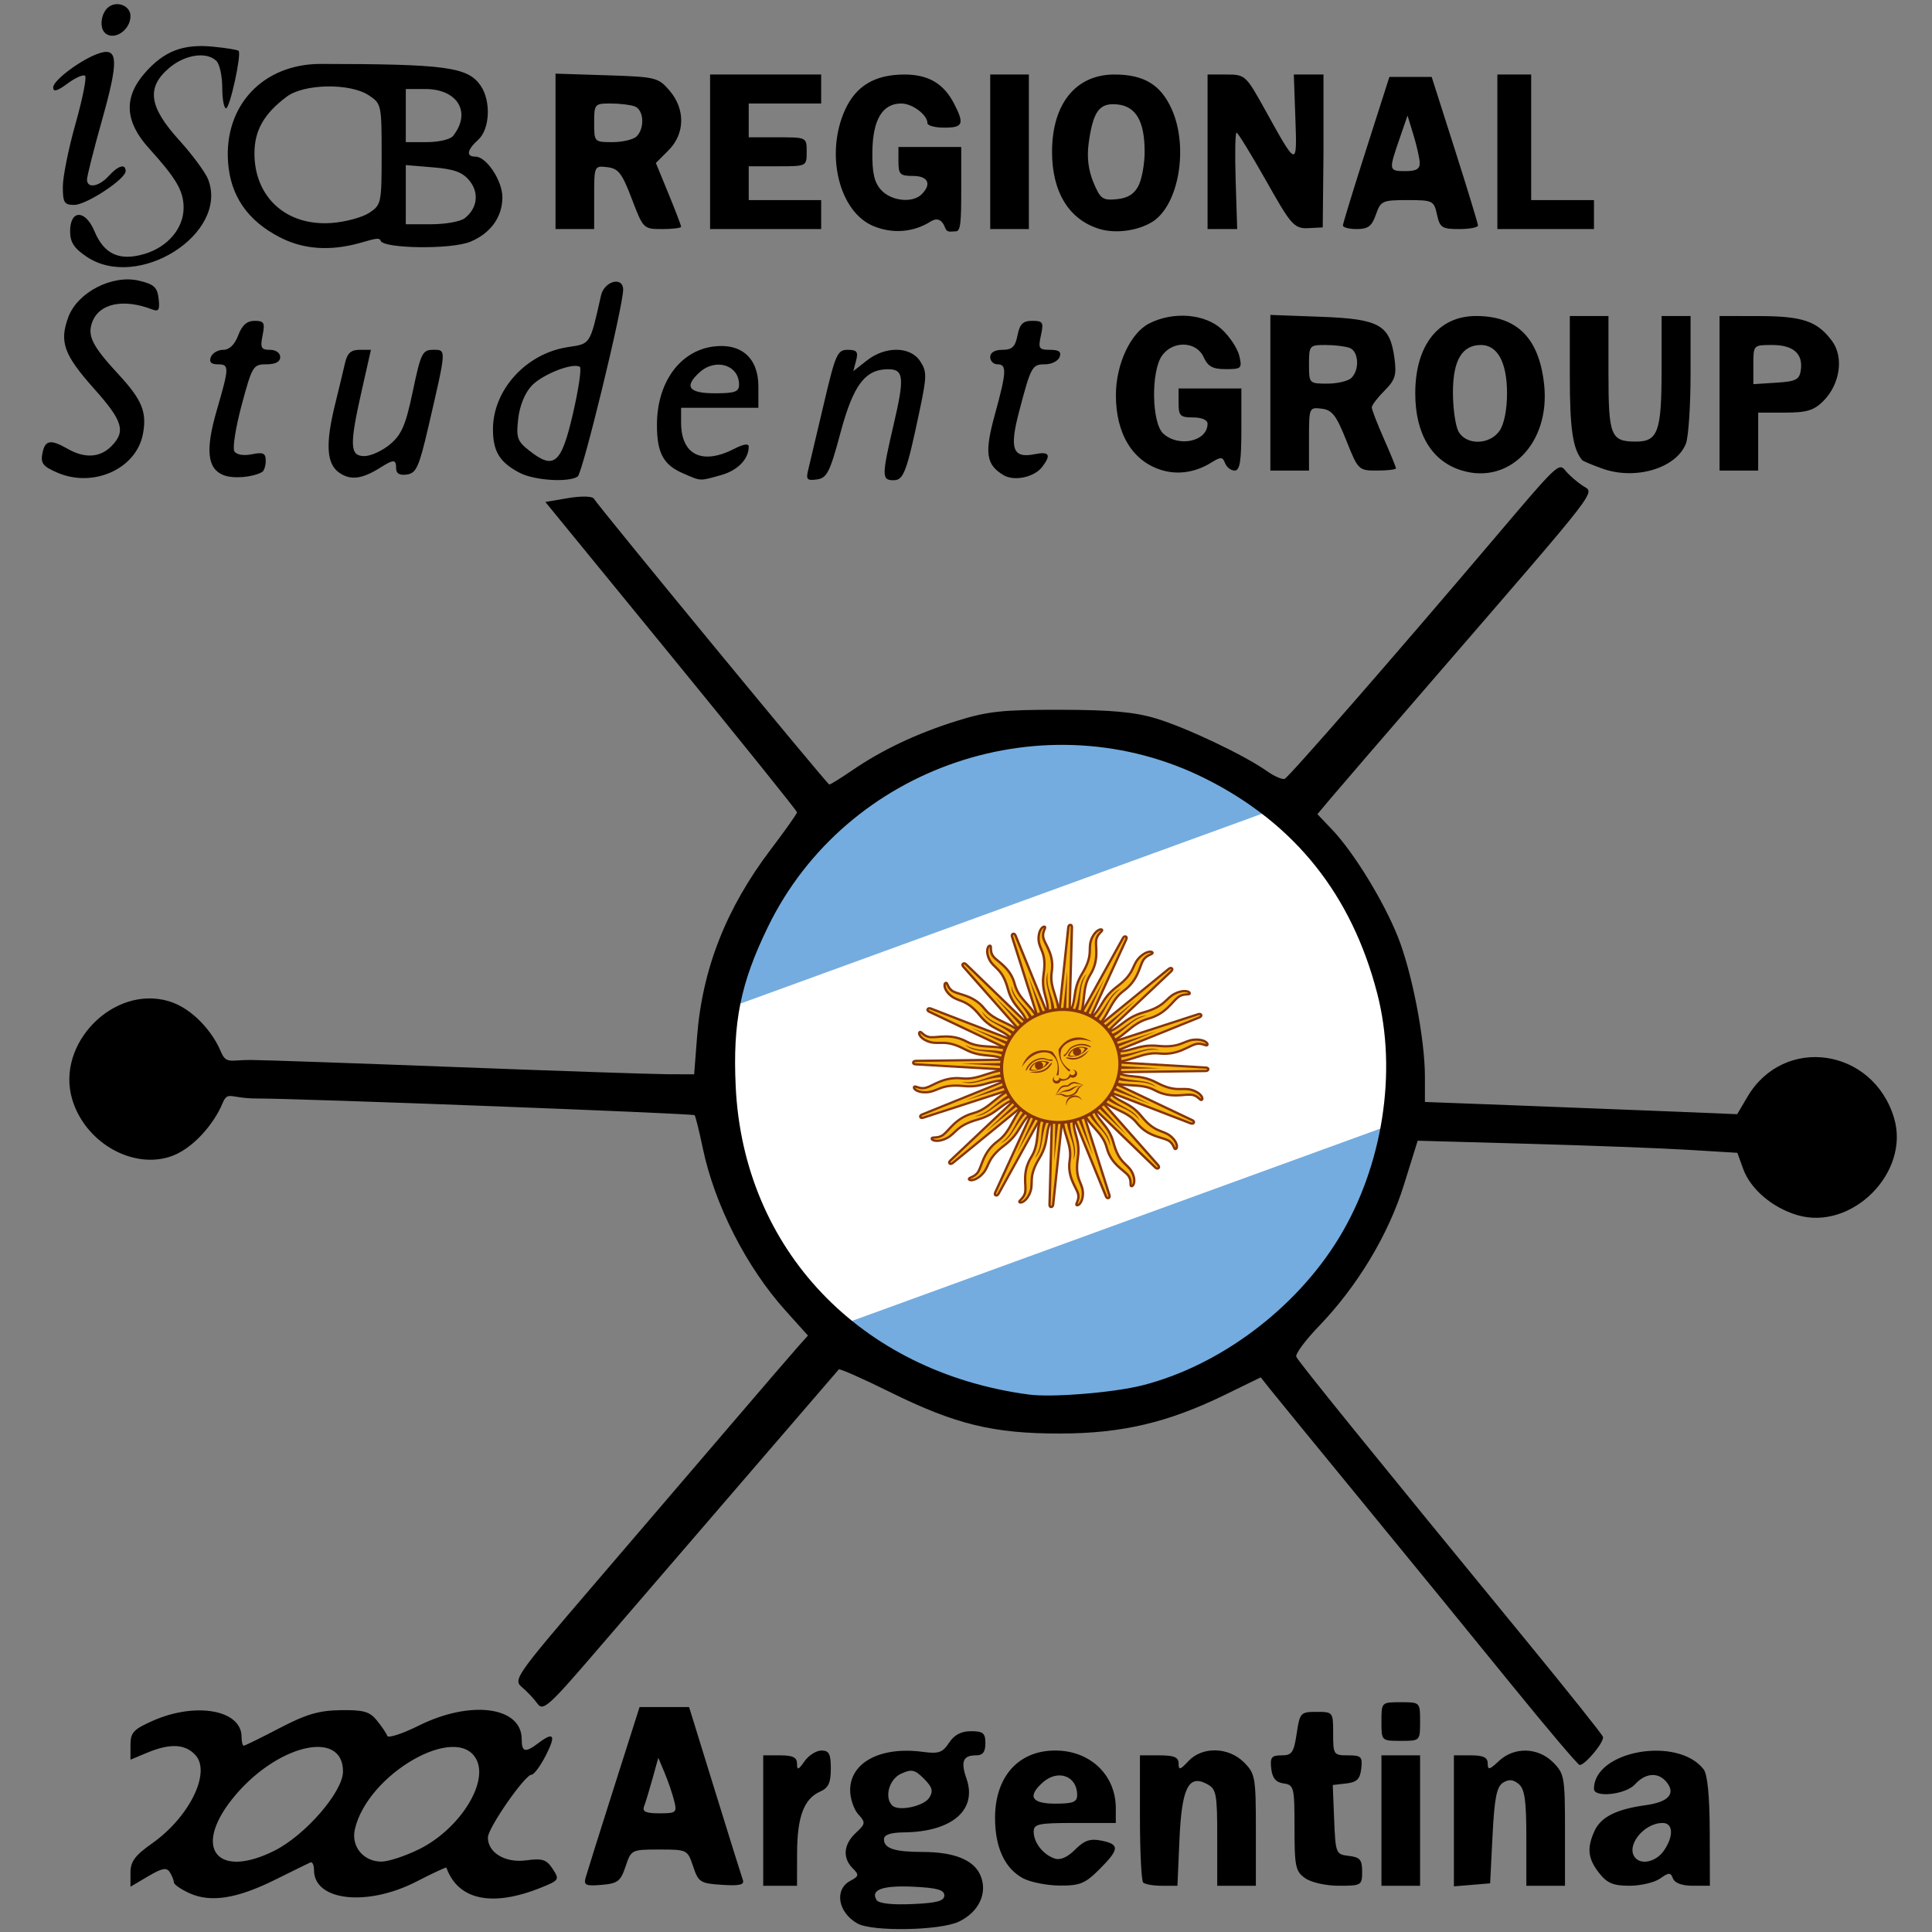 <?xml version="1.0" encoding="UTF-8" standalone="no"?>
<!-- Created with Inkscape (http://www.inkscape.org/) -->

<svg
   xmlns:dc="http://purl.org/dc/elements/1.1/"
   xmlns:cc="http://creativecommons.org/ns#"
   xmlns:rdf="http://www.w3.org/1999/02/22-rdf-syntax-ns#"
   xmlns:svg="http://www.w3.org/2000/svg"
   xmlns="http://www.w3.org/2000/svg"
   xmlns:xlink="http://www.w3.org/1999/xlink"
   xmlns:sodipodi="http://sodipodi.sourceforge.net/DTD/sodipodi-0.dtd"
   xmlns:inkscape="http://www.inkscape.org/namespaces/inkscape"
   id="svg3390"
   version="1.1"
   inkscape:version="0.91 r13725"
   width="500"
   height="500"
   viewBox="0 0 500 500"
   sodipodi:docname="RSGlogoArgentina.svg">
  <rect x="0" y="0" width="500" height="500" fill="#808080" stroke="none"/>
  <defs
     id="defs3394">
    <clipPath
       clipPathUnits="userSpaceOnUse"
       id="clipPath3850">
      <ellipse
         style="fill:none;fill-rule:evenodd;stroke:#000000;stroke-width:1.726px;stroke-linecap:butt;stroke-linejoin:miter;stroke-opacity:1"
         id="ellipse3852"
         cx="398.376"
         cy="250.87"
         rx="154.683"
         ry="163.322" />
    </clipPath>
  </defs>
  <sodipodi:namedview
     pagecolor="#ffffff"
     bordercolor="#666666"
     borderopacity="1"
     objecttolerance="10"
     gridtolerance="10"
     guidetolerance="10"
     inkscape:pageopacity="0"
     inkscape:pageshadow="2"
     inkscape:window-width="1920"
     inkscape:window-height="1059"
     id="namedview3392"
     showgrid="false"
     inkscape:zoom="0.905935"
     inkscape:cx="102.91088"
     inkscape:cy="299.36646"
     inkscape:window-x="1920"
     inkscape:window-y="21"
     inkscape:window-maximized="1"
     inkscape:current-layer="svg3390" />
  <g
     id="g3816"
     transform="matrix(0.522,-0.19,0.178,0.491,21.218,229.116)"
     clip-path="url(#clipPath3850)">
    <rect
       id="rect3758"
       height="500"
       width="800"
       x="0"
       y="0"
       style="fill:#74acdf" />
    <rect
       id="rect3760"
       height="166.67"
       width="800"
       y="166.67"
       x="0"
       style="fill:#ffffff" />
    <g
       id="rays">
      <path
         d="m 396.84,251.31 28.454,61.992 c 0,0 0.49,1.185 1.28,0.859 0.79,-0.327 0.299,-1.512 0.299,-1.512 l -23.715,-63.956 m -0.68,24.12 c -0.346,9.428 5.453,14.613 4.694,23.032 -0.757,8.42 3.867,13.18 4.94,16.454 1.073,3.274 -1.16,5.232 -0.198,5.698 0.963,0.466 3.07,-2.121 2.383,-6.776 -0.687,-4.655 -4.22,-6.037 -3.39,-16.32 0.83,-10.283 -4.206,-12.678 -2.98,-22.058"
         id="ray1"
         inkscape:connector-curvature="0"
         style="fill:#f6b40e;stroke:#85340a;stroke-width:1.112" />
      <use
         id="use3764"
         transform="matrix(0.924,0.383,-0.383,0.924,126.119,-134.043)"
         xlink:href="#ray1"
         x="0"
         y="0"
         width="100%"
         height="100%" />
      <use
         id="use3766"
         transform="matrix(0.707,0.707,-0.707,0.707,293.934,-209.619)"
         xlink:href="#ray1"
         x="0"
         y="0"
         width="100%"
         height="100%" />
      <use
         id="use3768"
         transform="matrix(0.383,0.924,-0.924,0.383,477.897,-215.223)"
         xlink:href="#ray1"
         x="0"
         y="0"
         width="100%"
         height="100%" />
      <path
         d="m 404.31,274.41 c 0.453,9.054 5.587,13.063 4.579,21.314 2.213,-6.525 -3.123,-11.583 -2.82,-21.22 m -7.649,-23.757 19.487,42.577 -16.329,-43.887"
         id="ray2"
         inkscape:connector-curvature="0"
         style="fill:#85340a" />
      <use
         id="use3771"
         transform="matrix(0.924,0.383,-0.383,0.924,126.119,-134.043)"
         xlink:href="#ray2"
         x="0"
         y="0"
         width="100%"
         height="100%" />
      <use
         id="use3773"
         transform="matrix(0.707,0.707,-0.707,0.707,293.934,-209.619)"
         xlink:href="#ray2"
         x="0"
         y="0"
         width="100%"
         height="100%" />
      <use
         id="use3775"
         transform="matrix(0.383,0.924,-0.924,0.383,477.897,-215.223)"
         xlink:href="#ray2"
         x="0"
         y="0"
         width="100%"
         height="100%" />
    </g>
    <use
       id="use3777"
       transform="matrix(0,1,-1,0,650,-150)"
       xlink:href="#rays"
       x="0"
       y="0"
       width="100%"
       height="100%" />
    <use
       id="use3779"
       transform="matrix(-1,0,0,-1,800,500)"
       xlink:href="#rays"
       x="0"
       y="0"
       width="100%"
       height="100%" />
    <use
       id="use3781"
       transform="matrix(0,-1,1,0,150,650)"
       xlink:href="#rays"
       x="0"
       y="0"
       width="100%"
       height="100%" />
    <circle
       id="circle3783"
       cx="400"
       cy="250"
       r="27.778"
       style="fill:#f6b40e;stroke:#85340a;stroke-width:1.5" />
    <path
       d="m 409.47,244.06 c -1.897,3e-5 -3.713,0.822 -4.781,2.531 2.137,1.923 6.856,2.132 10.062,-0.219 -1.388,-1.495 -3.385,-2.312 -5.281,-2.312 z m -0.031,0.438 c 1.846,-0.034 3.572,0.814 3.812,1.656 -2.137,2.35 -5.551,2.146 -7.688,0.438 0.935,-1.496 2.439,-2.068 3.875,-2.094 z"
       id="loweyecontour"
       inkscape:connector-curvature="0"
       style="fill:#843511" />
    <use
       id="use3786"
       transform="matrix(-1,0,0,1,800.25,0)"
       xlink:href="#uppalpebra"
       x="0"
       y="0"
       width="100%"
       height="100%" />
    <use
       id="use3788"
       transform="matrix(-1,0,0,1,800.25,0)"
       xlink:href="#eyebrow_nose"
       x="0"
       y="0"
       width="100%"
       height="100%" />
    <use
       id="use3790"
       transform="translate(18.862,0)"
       xlink:href="#pupil"
       x="0"
       y="0"
       width="100%"
       height="100%" />
    <use
       id="use3792"
       transform="matrix(-1,0,0,1,800.25,0)"
       xlink:href="#lowpalpebra"
       x="0"
       y="0"
       width="100%"
       height="100%" />
    <path
       id="path3794"
       d="m 395.75,253.84 c -0.913,0.167 -1.562,0.977 -1.562,1.906 0,1.061 0.877,1.906 1.938,1.906 0.627,0 1.202,-0.297 1.562,-0.812 0.74,0.556 1.765,0.615 2.312,0.625 0.084,0.002 0.193,0 0.25,0 0.548,-0.01 1.573,-0.069 2.312,-0.625 0.36,0.516 0.936,0.812 1.562,0.812 1.06,0 1.938,-0.845 1.938,-1.906 0,-0.929 -0.649,-1.74 -1.562,-1.906 0.513,0.181 0.844,0.676 0.844,1.219 0,0.707 -0.571,1.281 -1.281,1.281 -0.68,0 -1.241,-0.54 -1.281,-1.219 -0.209,0.416 -1.034,1.655 -2.656,1.719 -1.622,-0.064 -2.448,-1.302 -2.656,-1.719 -0.04,0.679 -0.601,1.219 -1.281,1.219 -0.71,0 -1.281,-0.574 -1.281,-1.281 0,-0.542 0.331,-1.038 0.844,-1.219 z"
       inkscape:connector-curvature="0"
       style="fill:#85340a" />
    <path
       id="path3796"
       d="m 397.84,259.53 c -2.138,0 -2.983,1.937 -4.906,3.219 1.069,-0.426 1.91,-1.269 3.406,-2.125 1.496,-0.854 2.772,0.188 3.625,0.188 l 0.031,0 c 0.853,0 2.129,-1.042 3.625,-0.188 1.497,0.856 2.369,1.699 3.438,2.125 -1.923,-1.282 -2.8,-3.219 -4.938,-3.219 -0.427,0 -1.272,0.231 -2.125,0.656 l -0.031,0 C 399.112,259.76 398.267,259.53 397.84,259.53 Z"
       inkscape:connector-curvature="0"
       style="fill:#85340a" />
    <path
       id="path3798"
       d="m 397.12,262.06 c -0.844,0.037 -1.96,0.207 -3.562,0.688 3.847,-0.854 4.696,0.438 6.406,0.438 l 0.031,0 c 1.71,0 2.559,-1.292 6.406,-0.438 -4.274,-1.282 -5.124,-0.438 -6.406,-0.438 l -0.031,0 c -0.801,0 -1.437,-0.312 -2.844,-0.25 z"
       inkscape:connector-curvature="0"
       style="fill:#85340a" />
    <path
       id="path3800"
       d="m 393.75,262.72 c -0.248,0.003 -0.519,0.005 -0.812,0.031 4.488,0.428 2.331,3 7.031,3 l 0.031,0 c 4.701,0 2.575,-2.572 7.062,-3 -4.701,-0.427 -3.215,2.344 -7.062,2.344 l -0.031,0 c -3.607,0 -2.496,-2.421 -6.219,-2.375 z"
       inkscape:connector-curvature="0"
       style="fill:#85340a" />
    <path
       id="path3802"
       d="m 403.85,269.66 c 0,-2.123 -1.723,-3.846 -3.846,-3.846 -2.123,0 -3.846,1.723 -3.846,3.846 0.423,-1.781 2.017,-3.039 3.846,-3.039 1.833,0 3.424,1.259 3.846,3.039 l 0,0 0,0 z"
       inkscape:connector-curvature="0"
       style="fill:#85340a" />
    <path
       d="m 382.73,244.02 c 4.915,-4.273 11.11,-4.915 14.53,-1.709 0.837,1.121 1.373,2.319 1.593,3.57 0.43,2.433 -0.33,5.062 -2.237,7.756 0.215,-0.001 0.643,0.212 0.857,0.427 1.697,-3.244 2.297,-6.576 1.74,-9.745 -0.146,-0.828 -0.373,-1.643 -0.67,-2.436 -4.701,-3.845 -11.11,-4.273 -15.811,2.138 z"
       id="eyebrow_nose"
       inkscape:connector-curvature="0"
       style="fill:#85340a" />
    <path
       d="m 390.42,242.74 c 2.777,0 3.419,0.642 4.701,1.71 1.283,1.068 1.923,0.854 2.137,1.068 0.212,0.214 0,0.854 -0.427,0.64 -0.427,-0.214 -1.283,-0.64 -2.563,-1.709 -1.283,-1.07 -2.563,-1.068 -3.846,-1.068 -3.846,0 -5.983,3.205 -6.409,2.991 -0.427,-0.214 2.137,-3.632 6.409,-3.632 z"
       id="uppalpebra"
       inkscape:connector-curvature="0"
       style="fill:#85340a" />
    <use
       id="use3806"
       transform="translate(-19.181,0)"
       xlink:href="#loweyecontour"
       x="0"
       y="0"
       width="100%"
       height="100%" />
    <circle
       r="1.923"
       cx="390.54"
       cy="246.15"
       id="pupil"
       style="fill:#85340a" />
    <path
       d="m 385.29,247.44 c 3.633,2.778 7.265,2.564 9.402,1.282 2.137,-1.282 2.137,-1.709 1.71,-1.709 -0.427,0 -0.853,0.427 -2.563,1.281 -1.71,0.856 -4.273,0.856 -8.546,-0.854 z"
       id="lowpalpebra"
       inkscape:connector-curvature="0"
       style="fill:#85340a" />
  </g>
  <path
     style="fill:#000000"
     d="m 221.893,497.79 c -5.045,-2.861 -6.036,-8.779 -1.845,-11.022 2.266,-1.213 2.331,-1.552 0.625,-3.258 -2.678,-2.678 -2.368,-6.197 0.808,-9.156 2.547,-2.373 2.585,-2.668 0.625,-4.835 -1.148,-1.269 -2.088,-4.069 -2.088,-6.223 0,-7.197 7.907,-11.376 18.769,-9.919 4.137,0.555 5.153,0.206 6.825,-2.346 1.345,-2.053 3.138,-2.998 5.686,-2.998 3.136,0 3.721,0.491 3.721,3.125 0,2.26 -0.672,3.125 -2.426,3.125 -3.371,0 -4.014,1.58 -2.459,6.041 2.812,8.066 -3.728,13.725 -16.052,13.888 -3.674,0.049 -5.312,0.608 -5.312,1.812 0,2.345 2.781,3.259 9.916,3.259 8.133,0 13.203,1.995 14.979,5.892 2.073,4.549 -0.239,9.643 -5.511,12.145 -4.894,2.322 -22.438,2.636 -26.258,0.469 z m 22.5,-7.256 c 0,-1.432 -1.89,-1.964 -7.998,-2.252 -7.988,-0.376 -11.185,0.779 -9.535,3.448 0.548,0.887 3.979,1.277 9.204,1.046 6.408,-0.282 8.33,-0.8 8.33,-2.242 z m -3.893,-25.295 c 1.075,-1.717 0.786,-2.743 -1.383,-4.912 -2.357,-2.357 -3.189,-2.539 -5.92,-1.294 -3.088,1.407 -4.396,6.116 -2.285,8.227 1.597,1.597 8.195,0.206 9.589,-2.021 z M 49.08,489.978 c -2.234,-1.003 -4.071,-2.273 -4.082,-2.822 -0.011,-0.549 -0.486,-1.734 -1.056,-2.633 -0.821,-1.295 -1.987,-1.074 -5.606,1.061 l -4.569,2.696 0,-3.633 c 0,-2.879 1.155,-4.447 5.567,-7.557 9.663,-6.811 15.346,-18.345 11.262,-22.857 -2.634,-2.911 -6.574,-3.112 -12.495,-0.638 l -4.335,1.811 0,-3.757 c 0,-3.266 0.756,-4.091 5.786,-6.316 11.141,-4.928 22.964,-2.795 22.964,4.144 0,1.268 0.254,2.306 0.564,2.306 0.31,0 4.48,-2.046 9.267,-4.546 6.889,-3.598 10.189,-4.568 15.828,-4.649 5.936,-0.086 7.501,0.362 9.384,2.688 1.243,1.535 2.445,3.323 2.671,3.973 0.226,0.65 3.92,-0.56 8.208,-2.689 13.396,-6.651 26.578,-4.893 26.578,3.543 0,3.373 0.903,3.587 4.301,1.017 4.039,-3.055 4.631,-2.093 1.949,3.165 -1.403,2.75 -3.071,5 -3.707,5 -1.704,0 -11.293,13.806 -11.293,16.26 0,3.958 4.493,6.637 9.911,5.911 4.212,-0.565 5.255,-0.228 6.855,2.215 1.827,2.788 1.724,2.947 -3.194,4.915 -12.547,5.02 -21.33,3.124 -24.313,-5.249 -0.063,-0.178 -3.524,1.435 -7.691,3.583 -12.779,6.591 -26.569,5.068 -26.569,-2.933 0,-1.326 -0.422,-2.223 -0.938,-1.994 -0.516,0.229 -4.594,2.232 -9.062,4.452 -9.915,4.924 -16.689,6.003 -22.188,3.534 z m 21.914,-11.004 c 8.027,-4.009 17.774,-15.262 17.774,-20.521 0,-11.24 -17.676,-6.781 -28.773,7.259 -10.125,12.809 -3.671,20.589 11,13.262 z m 37.563,-0.445 c 10.239,-5.102 17.828,-16.944 14.788,-23.075 -4.847,-9.774 -28.222,3.561 -31.51,17.975 -1.011,4.433 2.218,8.354 6.88,8.354 1.821,0 6.25,-1.464 9.841,-3.254 z m 43.004,7.402 c 0.346,-1.25 3.629,-11.695 7.295,-23.21 l 6.665,-20.938 6.408,0 6.408,0 6.665,21.562 c 3.665,11.859 6.929,22.299 7.252,23.2 0.444,1.236 -0.882,1.543 -5.407,1.25 -5.613,-0.363 -6.088,-0.666 -7.462,-4.763 -1.452,-4.331 -1.54,-4.375 -8.744,-4.375 -7.204,0 -7.292,0.044 -8.742,4.375 -1.29,3.85 -2.035,4.423 -6.217,4.773 -4.085,0.342 -4.663,0.079 -4.122,-1.875 z m 22.899,-19.947 c -0.455,-1.815 -1.563,-5.049 -2.461,-7.188 l -1.633,-3.888 -1.494,5.391 c -0.822,2.965 -1.804,6.199 -2.183,7.188 -0.523,1.364 0.43,1.797 3.955,1.797 4.395,0 4.6,-0.177 3.816,-3.299 z m 23.057,5.174 0,-16.875 4.375,0 c 3.307,0 4.375,0.526 4.375,2.153 0,1.77 0.346,1.659 1.946,-0.625 1.07,-1.528 3.039,-2.778 4.375,-2.778 1.975,0 2.429,0.879 2.429,4.704 0,3.665 -0.616,4.976 -2.79,5.938 -4.172,1.845 -5.921,6.53 -5.941,15.921 l -0.018,8.438 -4.375,0 -4.375,0 0,-16.875 z m 67.203,14.918 c -4.703,-2.552 -7.203,-7.967 -7.203,-15.601 0,-10.664 6.05,-17.442 15.567,-17.442 9.048,0 15.683,6.319 15.683,14.938 l 0,3.812 -10.625,0 c -9.417,0 -10.625,0.257 -10.625,2.261 0,2.802 2.396,5.885 5.382,6.927 1.478,0.516 3.318,-0.274 5.334,-2.29 2.401,-2.401 3.896,-2.913 6.806,-2.331 4.782,0.956 4.693,2.218 -0.521,7.433 -3.688,3.688 -5.051,4.243 -10.312,4.2 -3.334,-0.028 -7.602,-0.886 -9.484,-1.907 z m 14.047,-21.543 c 0,-4.972 -5.018,-6.753 -8.964,-3.181 -3.969,3.591 -2.837,5.431 3.339,5.431 4.583,0 5.625,-0.417 5.625,-2.25 z m 17.083,22.667 c -0.458,-0.458 -0.833,-8.052 -0.833,-16.875 l 0,-16.042 5,0 c 3.859,0 5,0.482 5,2.111 0,1.777 0.403,1.678 2.549,-0.625 3.574,-3.836 10.372,-3.679 14.383,0.332 2.903,2.903 3.068,3.844 3.068,17.5 l 0,14.432 -5,0 -5,0 0,-12.456 c 0,-11.406 -0.223,-12.575 -2.646,-13.872 -4.784,-2.56 -6.545,1.005 -7.132,14.439 l -0.52,11.889 -4.018,0 c -2.21,0 -4.393,-0.375 -4.851,-0.833 z m 41.945,-1.113 c -2.516,-1.762 -2.778,-2.993 -2.778,-13.038 0,-10.551 -0.137,-11.112 -2.812,-11.492 -2.014,-0.286 -2.925,-1.376 -3.208,-3.837 -0.336,-2.923 0.063,-3.438 2.671,-3.438 2.676,0 3.174,-0.716 3.91,-5.625 0.812,-5.413 1.006,-5.625 5.142,-5.625 4.261,0 4.298,0.049 4.298,5.625 0,5.444 0.123,5.625 3.833,5.625 3.444,0 3.793,0.349 3.438,3.438 -0.312,2.715 -1.13,3.522 -3.886,3.838 l -3.49,0.401 0.365,8.974 c 0.357,8.757 0.449,8.984 3.803,9.37 2.879,0.331 3.438,0.991 3.438,4.062 0,3.544 -0.2,3.667 -5.972,3.667 -3.382,0 -7.177,-0.844 -8.75,-1.946 z m 19.722,-14.929 0,-16.875 5,0 5,0 0,16.875 0,16.875 -5,0 -5,0 z m 18.75,0.075 0,-16.95 4.375,0 c 3.258,0 4.375,0.534 4.375,2.093 0,1.777 0.436,1.683 2.893,-0.625 3.967,-3.727 10.115,-3.573 14.039,0.35 2.903,2.903 3.068,3.844 3.068,17.5 l 0,14.432 -5,0 -5,0 0,-12.347 c 0,-9.741 -0.418,-12.694 -1.98,-13.99 -1.433,-1.189 -2.555,-1.282 -4.062,-0.335 -1.637,1.028 -2.217,3.956 -2.708,13.678 l -0.625,12.369 -4.688,0.388 -4.688,0.388 0,-16.95 z m 37.591,13.506 c -2.92,-3.713 -3.223,-6.451 -1.203,-10.885 1.649,-3.618 5.653,-5.635 13.257,-6.677 5.933,-0.813 7.865,-2.996 5.342,-6.035 -2.142,-2.581 -5.431,-2.321 -8.112,0.641 -2.405,2.657 -10.625,3.561 -10.625,1.168 0,-9.892 21.712,-13.735 28.398,-5.026 0.983,1.28 1.537,6.968 1.562,16.046 l 0.04,14.062 -4.414,0 c -2.752,0 -4.683,-0.699 -5.127,-1.857 -0.63,-1.643 -1.019,-1.643 -3.364,0 -1.458,1.021 -5.017,1.857 -7.907,1.857 -4.189,0 -5.782,-0.668 -7.847,-3.294 z m 16.713,-5.735 c 2.62,-3.741 2.487,-7.222 -0.276,-7.222 -5.061,0 -9.825,6.287 -6.945,9.167 1.716,1.716 5.341,0.74 7.221,-1.945 z m -39.513,-43.159 c -9.347,-11.516 -26.686,-32.75 -38.531,-47.188 -11.845,-14.438 -22.597,-27.588 -23.893,-29.224 l -2.356,-2.974 -9.222,4.497 c -14.784,7.209 -26.712,10.017 -42.664,10.043 -17.309,0.028 -27.156,-2.372 -44.083,-10.744 -7.058,-3.491 -13.012,-6.123 -13.23,-5.848 -0.218,0.275 -11.318,13.159 -24.667,28.632 -13.348,15.473 -30.445,35.328 -37.993,44.123 -12.406,14.456 -13.876,15.775 -15.322,13.743 -0.88,-1.236 -2.685,-3.153 -4.012,-4.26 -2.323,-1.938 -1.634,-2.922 18.447,-26.348 11.473,-13.384 27.558,-32.166 35.744,-41.737 8.186,-9.571 15.995,-18.643 17.353,-20.159 l 2.469,-2.757 -5.846,-6.503 c -10.104,-11.238 -18.309,-27.362 -21.371,-41.996 -0.933,-4.461 -1.887,-8.301 -2.118,-8.532 -0.462,-0.461 -101.843,-4.33 -113.477,-4.33 -6.85,0 -7.296,-2.15 -8.78,1.434 -2.043,4.932 -7.625,11.882 -13.796,13.731 -9.973,2.988 -21.758,-4.038 -25.016,-14.914 -4.318,-14.413 10.725,-29.696 25.016,-25.415 6.171,1.849 11.363,8.018 13.406,12.95 1.418,3.423 2.494,2.217 7.74,2.247 3.182,0.018 27.161,0.849 53.286,1.847 26.125,0.998 50.651,1.827 54.502,1.843 l 7.002,0.028 0.751,-9.688 c 1.366,-17.637 7.534,-33.304 19.124,-48.577 3.71,-4.889 6.746,-9.185 6.746,-9.547 0,-0.361 -14.655,-18.58 -32.566,-40.485 l -32.566,-39.828 5.891,-1 c 3.288,-0.558 6.216,-0.513 6.628,0.103 2.118,3.168 60.467,74.022 60.958,74.022 0.318,0 2.93,-1.612 5.804,-3.582 7.859,-5.387 16.739,-9.596 27.132,-12.859 7.972,-2.503 11.911,-2.929 26.843,-2.902 13.239,0.024 19.308,0.582 24.925,2.292 7.849,2.389 22.734,9.462 28.53,13.557 1.901,1.343 3.98,2.256 4.62,2.031 1.021,-0.36 28.926,-32.355 53.778,-61.661 17.18,-20.259 17.144,-20.225 18.988,-17.995 0.912,1.103 2.885,2.816 4.386,3.808 3.116,2.061 5.54,-1.073 -38.978,50.411 -12.375,14.312 -24.12,27.945 -26.099,30.297 l -3.599,4.276 3.787,3.977 c 5.589,5.87 13.298,18.418 17.009,27.69 3.679,9.191 7.028,26.475 7.028,36.277 l 0,6.538 21.562,0.809 c 11.859,0.445 30.043,1.156 40.409,1.581 l 18.846,0.772 2.668,-4.521 c 9.431,-15.984 32.493,-12.633 37.93,5.512 4.227,14.109 -10.999,29.335 -25.108,25.108 -6.441,-1.93 -12.062,-6.745 -13.942,-11.944 l -1.503,-4.156 -12.618,-0.769 c -6.94,-0.423 -25.556,-1.128 -41.368,-1.567 l -28.75,-0.798 -3.566,11.446 c -4.023,12.912 -12.028,26.208 -22.019,36.574 -3.493,3.623 -6.117,7.17 -5.833,7.881 0.492,1.229 18.563,23.536 60.168,74.273 10.312,12.576 18.951,23.418 19.196,24.094 0.445,1.224 -4.567,7.3 -6.022,7.3 -0.421,0 -8.412,-9.422 -17.759,-20.938 z m -95.416,-77.319 c 20.03,-5.083 39.714,-19.838 50.855,-38.117 11.355,-18.632 15.179,-43.048 9.921,-63.335 -6.603,-25.475 -21.223,-43.823 -44.152,-55.414 -41.467,-20.961 -93.237,-3.521 -113.539,38.247 -7.09,14.586 -9.108,24.583 -8.329,41.25 1.969,42.138 32.207,73.923 75.869,79.753 5.988,0.8 21.928,-0.494 29.375,-2.384 z m -19.449,-86.744 c -184.129,152.144 -92.065,76.072 0,0 z m 81.324,173.75 c 0,-5 0,-5 5,-5 5,0 5,0 5,5 0,5 0,5 -5,5 -5,0 -5,0 -5,-5 z M 14.89,122.342 c -3.764,-1.612 -4.407,-2.43 -3.917,-4.993 0.666,-3.484 2.082,-3.741 6.544,-1.19 4.393,2.511 8.333,2.292 11.25,-0.625 3.856,-3.856 3.066,-6.55 -4.358,-14.871 -7.909,-8.864 -9.108,-12.19 -6.716,-18.621 2.381,-6.402 11.356,-11.028 18.25,-9.408 3.917,0.921 4.768,1.698 5.111,4.674 0.335,2.905 0.023,3.42 -1.679,2.767 -7.471,-2.867 -13.676,-1.564 -15.494,3.253 -1.342,3.554 -0.01,6.217 6.782,13.551 6.093,6.579 7.395,9.751 6.332,15.42 -1.689,9.003 -12.774,14.039 -22.106,10.043 z m 42.978,0.636 c -4.243,-1.66 -4.753,-6.524 -1.762,-16.817 3.265,-11.238 3.276,-11.877 0.201,-11.877 -1.674,0 -2.231,-0.6 -1.741,-1.875 0.396,-1.031 1.833,-1.875 3.194,-1.875 1.602,0 2.974,-1.323 3.89,-3.75 0.997,-2.64 2.25,-3.75 4.235,-3.75 2.466,0 2.726,0.47 2.07,3.75 -0.645,3.225 -0.378,3.75 1.906,3.75 1.528,0 2.656,0.797 2.656,1.875 0,1.229 -1.23,1.875 -3.572,1.875 -3.423,0 -3.691,0.441 -6.396,10.508 -1.553,5.779 -2.409,11.18 -1.901,12.001 0.556,0.9 2.353,1.207 4.521,0.773 2.963,-0.593 3.598,-0.297 3.598,1.675 0,1.317 -0.422,2.632 -0.938,2.921 -2.466,1.383 -7.466,1.793 -9.963,0.816 z m 29.924,-0.643 c -3.317,-2.323 -3.611,-7.431 -1.03,-17.871 0.959,-3.88 2.095,-8.602 2.524,-10.493 0.582,-2.565 1.532,-3.438 3.745,-3.438 l 2.966,0 -2.332,10.313 c -3.264,14.432 -3.163,17.188 0.632,17.188 1.666,0 4.666,-1.377 6.666,-3.06 2.991,-2.517 4.036,-4.959 5.88,-13.75 2.068,-9.854 2.48,-10.69 5.266,-10.69 3.461,0 3.493,-0.508 -1.265,20 -2.394,10.32 -3.12,11.927 -5.541,12.274 -1.867,0.268 -2.786,-0.247 -2.786,-1.562 0,-2.409 -0.58,-2.44 -4.106,-0.217 -4.709,2.968 -7.719,3.338 -10.619,1.306 z m 46.719,0.039 c -5.178,-2.7 -6.911,-5.504 -6.933,-11.216 -0.039,-10.232 8.576,-19.705 19.396,-21.328 5.91,-0.886 5.676,-0.521 8.567,-13.36 0.846,-3.756 5.727,-5.03 5.727,-1.494 0,4.34 -10.5,47.498 -11.763,48.35 -2.351,1.586 -11.205,1.023 -14.994,-0.953 z m 13.762,-15.301 c 1.476,-6.372 2.279,-11.835 1.785,-12.141 -1.839,-1.137 -9.697,1.95 -12.465,4.896 -1.748,1.86 -3.106,5.194 -3.485,8.551 -0.553,4.902 -0.238,5.803 2.884,8.258 6.401,5.035 8.264,3.455 11.281,-9.565 z m 28.406,15.388 c -5.016,-2.182 -6.661,-5.272 -6.661,-12.511 0,-10.916 5.887,-19.106 14.565,-20.264 7.24,-0.966 11.685,2.958 11.685,10.312 l 0,5.534 -10,0 -10,0 0,3.832 c 0,8.393 5.474,11.073 13.812,6.761 2.333,-1.206 3.688,-1.406 3.688,-0.543 0,3.247 -2.862,6.183 -7.202,7.388 -5.649,1.569 -5.033,1.601 -9.887,-0.511 z m 14.589,-22.928 c 0,-5.068 -6.048,-6.952 -10.214,-3.181 -4.099,3.709 -2.842,5.431 3.964,5.431 5.185,0 6.25,-0.383 6.25,-2.25 z m 17.901,22.046 c 0.4,-1.606 2.207,-9.249 4.017,-16.983 3.027,-12.936 3.524,-14.063 6.194,-14.063 2.379,0 2.773,0.499 2.182,2.759 l -0.721,2.759 3.507,-2.759 c 4.789,-3.767 11.257,-3.683 13.788,0.18 1.735,2.648 1.733,3.856 -0.013,12.188 -3.471,16.552 -4.238,18.623 -6.903,18.623 -3.057,0 -3.051,-1.085 0.092,-14.562 2.827,-12.124 2.597,-14.201 -1.567,-14.161 -5.898,0.058 -8.923,4.124 -12.231,16.444 -2.749,10.238 -3.49,11.704 -6.1,12.074 -2.558,0.362 -2.87,0.015 -2.244,-2.5 z m 50.552,1.393 c -4.539,-2.708 -4.979,-5.736 -2.268,-15.617 3.06,-11.155 3.162,-13.072 0.69,-13.072 -1.031,0 -1.875,-0.844 -1.875,-1.875 0,-1.172 1.184,-1.875 3.156,-1.875 2.507,0 3.311,-0.771 3.906,-3.75 0.589,-2.944 1.409,-3.75 3.818,-3.75 2.759,0 2.985,0.378 2.244,3.75 -0.747,3.401 -0.527,3.75 2.361,3.75 2.318,0 2.989,0.511 2.466,1.875 -0.396,1.031 -2.083,1.875 -3.75,1.875 -3.371,0 -3.649,0.508 -6.748,12.313 -2.523,9.614 -1.614,12.081 4.038,10.951 3.824,-0.765 4.359,0.143 1.945,3.304 -2.033,2.661 -7.229,3.765 -9.985,2.121 z m 41.1,-1.255 c -7.66,-2.229 -12.072,-9.414 -12.026,-19.581 0.036,-7.901 3.766,-15.915 8.562,-18.395 6.215,-3.214 14.461,-2.566 18.846,1.48 2.049,1.891 4.087,4.984 4.53,6.875 0.759,3.241 0.559,3.438 -3.505,3.438 -3.384,0 -4.616,-0.671 -5.734,-3.125 -1.885,-4.137 -7.989,-4.334 -10.782,-0.347 -2.881,4.114 -2.657,17.441 0.34,20.153 4.043,3.659 11.464,2.005 11.464,-2.556 0,-0.972 -1.506,-1.625 -3.75,-1.625 -3.333,0 -3.75,-0.417 -3.75,-3.75 l 0,-3.75 8.125,0 8.125,0 0,10.625 c 0,8.248 -0.389,10.625 -1.741,10.625 -0.958,0 -2.073,-0.863 -2.477,-1.919 -0.643,-1.676 -1.095,-1.695 -3.571,-0.149 -4.004,2.5 -8.501,3.211 -12.657,2.001 z m 77.5,0.044 c -7.778,-2.359 -12.053,-9.445 -12.053,-19.978 0,-12.409 5.972,-20 15.735,-20 10.685,0 16.381,5.78 17.631,17.889 1.54,14.92 -8.985,25.827 -21.313,22.089 z m 9.751,-10.256 c 1.194,-1.705 1.946,-5.46 1.946,-9.722 0,-7.967 -2.449,-12.5 -6.752,-12.5 -4.894,0 -7.248,3.985 -7.248,12.273 0,4.084 0.639,8.618 1.419,10.076 1.95,3.644 8.045,3.572 10.635,-0.127 z m 26.54,9.742 c -2.629,-0.954 -4.944,-1.926 -5.143,-2.162 -2.427,-2.864 -3.201,-8.084 -3.201,-21.596 l 0,-15.707 5,0 5,0 0,14.75 c 0,16.286 0.584,17.75 7.081,17.75 5.75,0 6.669,-2.571 6.669,-18.668 l 0,-13.832 3.75,0 3.75,0 0,14.919 c 0,8.205 -0.537,16.332 -1.194,18.06 -2.441,6.419 -13.109,9.606 -21.711,6.486 z m -85.844,-19.606 0,-20.142 13.122,0.486 c 15.151,0.561 17.834,2.082 18.999,10.769 0.58,4.327 0.192,5.579 -2.594,8.365 -1.802,1.802 -3.277,3.744 -3.277,4.314 0,0.571 1.406,4.217 3.125,8.104 1.719,3.886 3.125,7.331 3.125,7.656 0,0.324 -2.19,0.589 -4.868,0.589 -4.805,0 -4.908,-0.1 -7.985,-7.812 -2.595,-6.504 -3.664,-7.879 -6.382,-8.208 -3.229,-0.391 -3.265,-0.304 -3.265,7.812 l 0,8.208 -5,0 -5,0 z m 21,-3.858 c 2.143,-2.143 1.853,-6.847 -0.477,-7.741 -1.087,-0.417 -3.9,-0.759 -6.25,-0.759 -4.152,0 -4.273,0.142 -4.273,5 0,4.956 0.042,5 4.75,5 2.612,0 5.425,-0.675 6.25,-1.5 z m 95.25,4 0,-20 10.312,0.018 c 11.207,0.02 14.992,1.315 18.79,6.432 3.114,4.195 2.098,11.214 -2.253,15.565 -2.429,2.429 -4.276,2.985 -9.917,2.985 l -6.932,0 0,7.5 0,7.5 -5,0 -5,0 0,-20 z m 21.033,-6.006 c 0.603,-4.257 -1.958,-6.494 -7.436,-6.494 -4.832,0 -4.847,0.015 -4.847,5.068 l 0,5.068 5.938,-0.381 c 5.112,-0.328 5.994,-0.781 6.346,-3.262 z M 22.39,66.422 c -3.221,-2.171 -4.247,-3.752 -4.247,-6.545 0,-5.672 3.941,-5.685 6.308,-0.021 2.5,5.983 6.515,7.789 12.996,5.848 5.987,-1.794 10.071,-6.633 10.071,-11.934 0,-4.349 -1.856,-7.534 -8.968,-15.394 -6.274,-6.934 -6.606,-13.176 -1.038,-19.518 4.94,-5.627 9.85,-7.526 17.548,-6.786 3.445,0.331 6.456,0.824 6.692,1.095 0.793,0.912 -2.26,14.868 -3.253,14.868 -0.54,0 -0.981,-2.419 -0.981,-5.375 0,-2.956 -0.675,-6.05 -1.5,-6.875 -2.492,-2.492 -8.078,-1.694 -12.154,1.736 -6.032,5.076 -5.377,10.047 2.466,18.707 3.472,3.833 6.87,8.437 7.552,10.23 5.341,14.047 -18.162,28.947 -31.491,19.964 z m 50.152,-4.95 c -8.446,-4.315 -12.884,-10.714 -13.519,-19.492 -1.063,-14.697 9.075,-25.45 23.984,-25.437 32.277,0.028 38.007,0.798 41.339,5.556 2.768,3.952 2.465,11.306 -0.579,14.061 -2.936,2.657 -3.217,4.375 -0.716,4.375 2.842,0 6.966,6.226 6.966,10.515 0,5.092 -3.027,9.31 -8.248,11.492 -5.022,2.098 -22.584,1.785 -23.254,-0.225 -0.336,-1.009 -1.801,-0.425 -5.417,0.578 -7.673,2.13 -14.531,1.656 -20.556,-1.423 z m 22.985,-6.372 c 3.145,-2.061 3.24,-2.507 3.24,-15.19 0,-12.794 -0.07,-13.113 -3.351,-15.263 -4.874,-3.194 -16.705,-2.992 -21.196,0.361 -5.894,4.4 -8.37,8.748 -8.37,14.694 0,11.381 8.323,18.877 19.989,18.004 3.546,-0.265 7.905,-1.438 9.688,-2.606 z m 24.75,1.372 c 3.281,-2.579 3.783,-6.549 1.227,-9.706 -1.782,-2.2 -3.967,-3.003 -9.404,-3.454 l -7.083,-0.587 0,7.655 0,7.655 6.636,0 c 3.65,0 7.531,-0.703 8.624,-1.562 z m -3.066,-21.25 c 4.878,-6.097 1.283,-12.188 -7.194,-12.188 l -5,0 0,6.875 0,6.875 5.472,0 c 3.01,0 6.034,-0.703 6.722,-1.562 z m 108.802,23.277 c -8.876,-3.711 -12.507,-18.636 -7.316,-30.069 2.82,-6.21 7.748,-9.145 15.356,-9.145 6.188,0 10.164,2.325 12.847,7.514 2.734,5.287 2.352,6.236 -2.507,6.236 -2.406,0 -4.375,-0.522 -4.375,-1.161 0,-2.152 -3.907,-5.089 -6.771,-5.089 -4.857,0 -7.365,4.155 -7.477,12.389 -0.076,5.586 0.475,8.014 2.267,9.995 2.604,2.877 8.131,3.466 10.48,1.116 2.668,-2.668 1.682,-4.75 -2.25,-4.75 -3.333,0 -3.75,-0.417 -3.75,-3.75 l 0,-3.75 8.125,0 8.125,0 0,10.625 c 0,8.708 -0.116,11.21 -1.426,11.21 -1.311,0 -2.221,0.431 -2.713,-0.852 -0.493,-1.284 -1.484,-3.141 -3.789,-1.684 -4.442,2.809 -9.874,3.236 -14.826,1.165 z m 58.558,0.763 c -7.912,-2.4 -12.303,-9.53 -12.303,-19.978 0,-12.378 6.138,-20 16.106,-20 7.665,0 12.002,2.611 14.853,8.942 4.423,9.821 1.869,24.841 -4.958,29.153 -3.72,2.35 -9.524,3.147 -13.697,1.882 z m 10.087,-11.228 c 0.865,-1.719 1.573,-5.656 1.573,-8.75 0,-7.922 -2.237,-11.786 -7.096,-12.261 -4.632,-0.452 -6.253,1.755 -7.391,10.059 -0.492,3.591 -0.078,6.984 1.237,10.132 1.782,4.264 2.379,4.693 6.041,4.338 2.852,-0.276 4.533,-1.326 5.636,-3.519 z m -150.891,-8.864 0,-20.114 13.236,0.426 c 12.715,0.41 13.354,0.564 16.25,3.933 4.149,4.827 4.046,11.2 -0.251,15.497 l -3.266,3.266 3.266,7.952 c 1.796,4.374 3.266,8.222 3.266,8.552 0,0.33 -2.201,0.6 -4.891,0.6 -4.848,0 -4.916,-0.067 -7.866,-7.812 -2.537,-6.662 -3.474,-7.871 -6.359,-8.208 -3.375,-0.395 -3.384,-0.374 -3.384,7.812 l 0,8.208 -5,0 -5,0 z m 21,-3.886 c 2.143,-2.143 1.853,-6.847 -0.477,-7.741 -1.087,-0.417 -3.9,-0.759 -6.25,-0.759 -4.152,0 -4.273,0.142 -4.273,5 0,4.956 0.042,5 4.75,5 2.612,0 5.425,-0.675 6.25,-1.5 z m 19,4 0,-20 14.375,0 14.375,0 0,3.75 0,3.75 -9.375,0 -9.375,0 0,4.375 0,4.375 7.5,0 c 7.5,0 7.5,0 7.5,3.75 0,3.75 0,3.75 -7.5,3.75 l -7.5,0 0,4.375 0,4.375 9.375,0 9.375,0 0,3.75 0,3.75 -14.375,0 -14.375,0 z m 72.5,0 0,-20 5,0 5,0 0,20 0,20 -5,0 -5,0 z m 56.25,0 0,-20 4.912,0 c 4.804,0 5.024,0.201 9.929,9.062 8.347,15.078 8.339,15.076 7.882,2.219 l -0.401,-11.281 3.839,0 3.839,0 0,20.079 -0.195,19.494 -3.867,0.194 c -3.726,0.187 -4.654,-1.436 -10.938,-12.54 -3.781,-6.682 -7.156,-12.167 -7.5,-12.19 -0.344,-0.023 -0.447,5.584 -0.229,12.461 l 0.396,12.503 -3.833,0 -3.833,0 z m 35.027,19.062 c 0.015,-0.516 2.728,-9.375 6.028,-19.688 l 6,-18.75 5.473,0 5.473,0 5.978,18.75 c 3.288,10.312 5.988,19.172 6,19.688 0.011,0.516 -2.184,0.938 -4.879,0.938 -4.429,0 -4.98,-0.361 -5.724,-3.75 -0.793,-3.61 -1.08,-3.75 -7.664,-3.75 -6.477,0 -6.91,0.199 -8.148,3.75 -1.048,3.005 -2.028,3.75 -4.935,3.75 -1.995,0 -3.615,-0.422 -3.6,-0.938 z m 19.877,-16.25 c -0.053,-1.203 -0.785,-4.438 -1.626,-7.188 l -1.53,-5 -2.124,6.16 c -2.782,8.07 -2.753,8.215 1.626,8.215 2.775,0 3.725,-0.569 3.654,-2.188 z m 20.096,-2.812 0,-20 4.375,0 4.375,0 0,16.25 0,16.25 8.125,0 8.125,0 0,3.75 0,3.75 -12.5,0 -12.5,0 z m -371.258,9.062 c -0.005,-2.578 1.471,-9.915 3.279,-16.305 1.808,-6.389 2.93,-11.975 2.493,-12.411 -0.437,-0.437 -2.475,0.449 -4.529,1.967 -2.706,2.001 -3.735,2.281 -3.735,1.019 0,-1.924 7.768,-7.606 12.194,-8.919 4.612,-1.368 4.711,2.204 0.476,17.253 -2.16,7.677 -3.926,14.662 -3.924,15.521 0.006,2.379 3.092,1.865 5.629,-0.938 2.44,-2.697 4.375,-3.253 4.375,-1.258 0,2.068 -10.169,8.758 -13.313,8.758 -2.56,0 -2.939,-0.603 -2.946,-4.688 z M 27.101,8.451 c -1.413,-1.413 -0.923,-5.036 0.883,-6.535 2.227,-1.848 5.783,-0.464 5.783,2.252 0,3.712 -4.407,6.543 -6.667,4.283 z"
     id="path3919"
     inkscape:connector-curvature="0"
     sodipodi:nodetypes="ssssssssssssssssssssssssssssscsscsssscssssscssssssssssscsscssssssssssscscccssssssscsscscssccssssssscccccsssscsssssssssssscscssssscccssscscssssssssssscssssscccccccccccssssscccssssccccccssssssscsssscccsscccsscssscssssssscssssssssscsccsssscscsssssscssssscssscsscsssscsscsscsssccssssssssccssssssssssssssssssssssssssssssssscssssscsssssssssscsssssccsssssssssscccssssssssssssscssssssssssssssssssssssssscsssssssssscccssssssssssssssssscscccssscccsssccssssssssssccccssssssccsssscccccccssscssssssssssssssssssssssssssscssssssssssscccsscscccsccsssssssssssscccszzsssssssssssscssccssscssssssccccssssssccccccccccssscccccccccccccccccccccssscccccsscscccccscccscsssssccscsscccccccccccccccsssssssssscssss" />
  <rect
     style="fill:none"
     id="rect3921"
     width="18.765"
     height="20.973"
     x="269.335"
     y="263.78" />
  <rect
     style="fill:none"
     id="rect3923"
     width="16.391"
     height="24.587"
     x="268.501"
     y="266.622" />
</svg>
